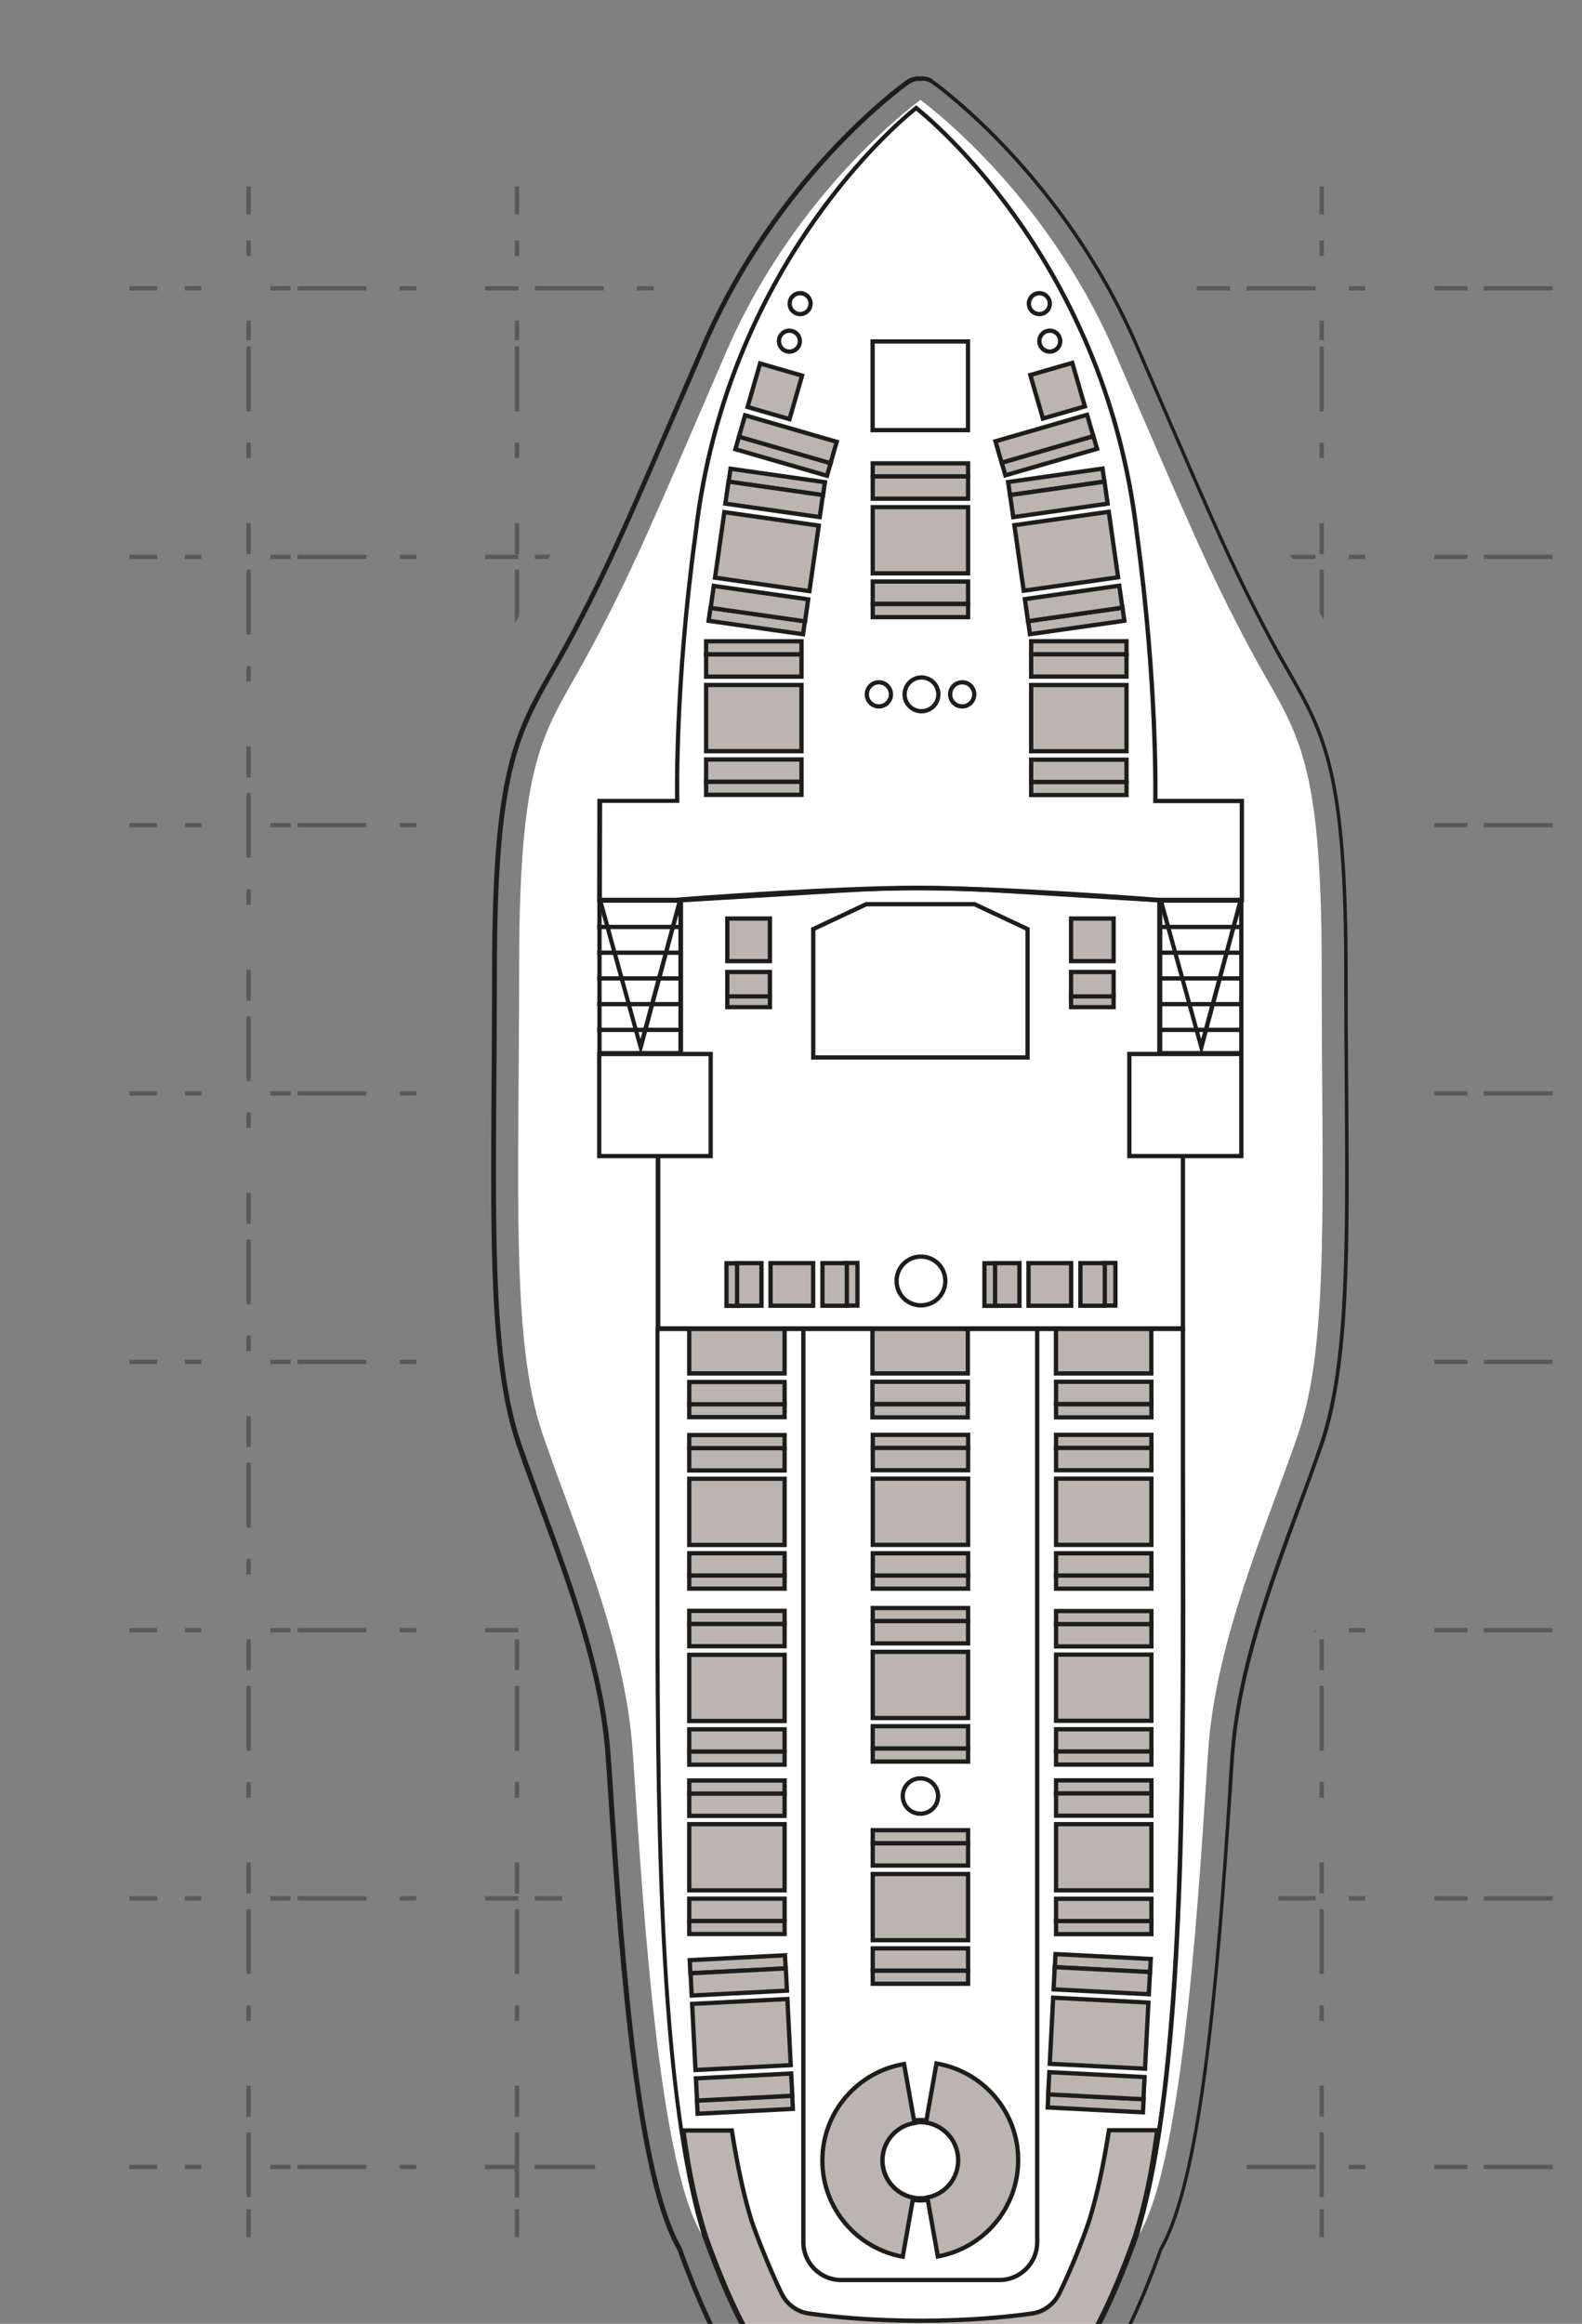 
<?xml-stylesheet type="text/css" href="../css/custom.css" ?>
<svg id="kisfaludy-schematics" data-name="kisfaludy-schematics" xmlns="http://www.w3.org/2000/svg" viewBox="0 0 590.581 867.156">
<rect x="0" y="0" width="590.581" height="867.156" fill="#808080" stroke="none"/>
<style type="text/css">
	.st0{opacity:0.4;}
	.st1{fill:#1D1D1B;}
	.st2{fill:#FFFFFF;}
	.st3{fill:none;stroke:#1D1D1B;stroke-width:1.6;stroke-linecap:round;stroke-miterlimit:10;}
	.st4{fill:none;stroke:#1D1D1B;stroke-width:1.6;stroke-miterlimit:10;}
	.st5{fill:#BCB5AF;stroke:#1D1D1B;stroke-width:1.6;stroke-linecap:round;stroke-miterlimit:10;}
	.st6{opacity:0;fill:#BCB5AF;stroke:#1D1D1B;stroke-width:1.6;stroke-linecap:round;stroke-miterlimit:10;}
</style>
<g class="st0">
	<rect x="92" y="165.2" class="st1" width="1.6" height="5.8"/>
	<rect x="92" y="361.8" class="st1" width="1.6" height="11.6"/>
	<rect x="92" y="331.8" class="st1" width="1.6" height="5.8"/>
	<rect x="92" y="445.1" class="st1" width="1.6" height="11.6"/>
	<rect x="92" y="415.1" class="st1" width="1.6" height="5.8"/>
	<rect x="92" y="379.2" class="st1" width="1.6" height="24.2"/>
	<rect x="92" y="295.9" class="st1" width="1.6" height="24.2"/>
	<rect x="92" y="212.6" class="st1" width="1.6" height="24.2"/>
	<rect x="92" y="462.5" class="st1" width="1.6" height="24.2"/>
	<rect x="92" y="278.5" class="st1" width="1.6" height="11.6"/>
	<rect x="92" y="248.5" class="st1" width="1.6" height="5.8"/>
	<rect x="92" y="712.4" class="st1" width="1.6" height="24.2"/>
	<rect x="92" y="695" class="st1" width="1.6" height="11.6"/>
	<rect x="92" y="665" class="st1" width="1.6" height="5.8"/>
	<rect x="92" y="778.3" class="st1" width="1.6" height="11.6"/>
	<rect x="92" y="748.3" class="st1" width="1.6" height="5.8"/>
	<rect x="92" y="498.4" class="st1" width="1.6" height="5.8"/>
	<rect x="92" y="528.4" class="st1" width="1.6" height="11.6"/>
	<rect x="92" y="545.8" class="st1" width="1.6" height="24.2"/>
	<rect x="92" y="629.1" class="st1" width="1.6" height="24.2"/>
	<rect x="92" y="611.7" class="st1" width="1.6" height="11.6"/>
	<rect x="92" y="581.7" class="st1" width="1.6" height="5.8"/>
	<rect x="111.1" y="607.5" class="st1" width="25.7" height="1.6"/>
	<rect x="92" y="129.3" class="st1" width="1.6" height="24.2"/>
	<rect x="111.1" y="407.2" class="st1" width="25.7" height="1.6"/>
	<rect x="111.1" y="507.4" class="st1" width="25.7" height="1.6"/>
	<rect x="92" y="795.7" class="st1" width="1.6" height="24.2"/>
	<rect x="111.1" y="807.8" class="st1" width="25.7" height="1.6"/>
	<rect x="111.1" y="707.6" class="st1" width="25.7" height="1.6"/>
	<rect x="149.2" y="607.5" class="st1" width="6.2" height="1.6"/>
	<rect x="149.2" y="707.6" class="st1" width="6.2" height="1.6"/>
	<rect x="111.1" y="106.8" class="st1" width="25.7" height="1.6"/>
	<rect x="149.2" y="807.8" class="st1" width="6.2" height="1.6"/>
	<rect x="111.1" y="207" class="st1" width="25.7" height="1.6"/>
	<rect x="111.1" y="307.1" class="st1" width="25.7" height="1.6"/>
	<rect x="100.9" y="807.8" class="st1" width="7.6" height="1.6"/>
	<rect x="92" y="69.6" class="st1" width="1.6" height="10.4"/>
	<rect x="92" y="119.7" class="st1" width="1.6" height="7.2"/>
	<rect x="100.9" y="707.6" class="st1" width="7.6" height="1.6"/>
	<rect x="92" y="89.7" class="st1" width="1.6" height="5.8"/>
	<rect x="100.9" y="607.5" class="st1" width="7.6" height="1.6"/>
	<rect x="100.9" y="106.8" class="st1" width="7.6" height="1.6"/>
	<rect x="149.2" y="507.4" class="st1" width="6.2" height="1.6"/>
	<rect x="100.9" y="307.1" class="st1" width="7.6" height="1.6"/>
	<rect x="100.9" y="407.2" class="st1" width="7.6" height="1.6"/>
	<rect x="100.9" y="507.4" class="st1" width="7.6" height="1.6"/>
	<rect x="100.9" y="207" class="st1" width="7.6" height="1.6"/>
	<rect x="237.8" y="106.8" class="st1" width="6.2" height="1.6"/>
	<path class="st1" d="M493.1,229.2c0.4,0.7,0.7,1.3,1.1,2v-18.6h-1.6v15.6C492.7,228.6,492.9,228.9,493.1,229.2z"/>
	<rect x="446.8" y="106.8" class="st1" width="12.4" height="1.6"/>
	<path class="st1" d="M209.8,707.6h-10.2v1.6H210C209.9,708.7,209.9,708.2,209.8,707.6z"/>
	<rect x="192.2" y="129.3" class="st1" width="1.6" height="24.2"/>
	<rect x="192.2" y="119.7" class="st1" width="1.6" height="7.2"/>
	<rect x="192.2" y="165.2" class="st1" width="1.6" height="5.8"/>
	<rect x="181.1" y="607.5" class="st1" width="12.4" height="1.6"/>
	<rect x="181.1" y="707.6" class="st1" width="12.4" height="1.6"/>
	<rect x="192.2" y="195.2" class="st1" width="1.6" height="11.6"/>
	<path class="st1" d="M192.2,232.6c0.5-1,1.1-1.9,1.6-2.9v-17.1h-1.6V232.6z"/>
	<rect x="465.4" y="106.8" class="st1" width="25.7" height="1.6"/>
	<rect x="503.5" y="106.8" class="st1" width="6.2" height="1.6"/>
	<rect x="503.5" y="207" class="st1" width="6.2" height="1.6"/>
	<path class="st1" d="M482.5,208.6h8.6V207h-9.4C482,207.5,482.2,208,482.5,208.6z"/>
	<rect x="592.7" y="69.6" class="st1" width="1.6" height="10.4"/>
	<rect x="592.7" y="89.7" class="st1" width="1.6" height="5.8"/>
	<rect x="492.6" y="119.7" class="st1" width="1.6" height="7.2"/>
	<rect x="492.6" y="129.3" class="st1" width="1.6" height="24.2"/>
	<rect x="492.6" y="165.2" class="st1" width="1.6" height="5.8"/>
	<rect x="492.6" y="195.2" class="st1" width="1.6" height="11.6"/>
	<rect x="492.6" y="89.7" class="st1" width="1.6" height="5.8"/>
	<rect x="492.6" y="69.6" class="st1" width="1.6" height="10.4"/>
	<rect x="48.3" y="207" class="st1" width="10.4" height="1.6"/>
	<rect x="69" y="707.6" class="st1" width="6.2" height="1.6"/>
	<rect x="48.3" y="307.1" class="st1" width="10.4" height="1.6"/>
	<rect x="92" y="824.4" class="st1" width="1.6" height="10.4"/>
	<rect x="199.7" y="106.8" class="st1" width="25.7" height="1.6"/>
	<rect x="48.3" y="106.8" class="st1" width="10.4" height="1.6"/>
	<rect x="69" y="807.8" class="st1" width="6.2" height="1.6"/>
	<rect x="69" y="106.8" class="st1" width="6.2" height="1.6"/>
	<rect x="69" y="207" class="st1" width="6.2" height="1.6"/>
	<rect x="69" y="307.1" class="st1" width="6.2" height="1.6"/>
	<rect x="69" y="407.2" class="st1" width="6.2" height="1.6"/>
	<rect x="69" y="507.4" class="st1" width="6.2" height="1.6"/>
	<rect x="69" y="607.5" class="st1" width="6.2" height="1.6"/>
	<rect x="48.3" y="407.2" class="st1" width="10.4" height="1.6"/>
	<rect x="181.1" y="106.8" class="st1" width="12.4" height="1.6"/>
	<rect x="181.1" y="207" class="st1" width="12.4" height="1.6"/>
	<path class="st1" d="M205.4,207h-5.7v1.6h4.9C204.9,208,205.1,207.5,205.4,207z"/>
	<rect x="192.2" y="69.6" class="st1" width="1.6" height="10.4"/>
	<rect x="192.2" y="89.7" class="st1" width="1.6" height="5.8"/>
	<rect x="48.3" y="507.4" class="st1" width="10.4" height="1.6"/>
	<rect x="48.3" y="607.5" class="st1" width="10.4" height="1.6"/>
	<rect x="48.3" y="807.8" class="st1" width="10.4" height="1.6"/>
	<rect x="48.3" y="707.6" class="st1" width="10.4" height="1.6"/>
	<rect x="92" y="195.2" class="st1" width="1.6" height="11.6"/>
	<rect x="592" y="407.2" class="st1" width="6.2" height="1.6"/>
	<rect x="592.7" y="212.6" class="st1" width="1.6" height="24.2"/>
	<rect x="592.7" y="498.4" class="st1" width="1.6" height="5.8"/>
	<rect x="592.7" y="445.1" class="st1" width="1.6" height="11.6"/>
	<rect x="592.7" y="415.1" class="st1" width="1.6" height="5.8"/>
	<rect x="592.7" y="331.8" class="st1" width="1.6" height="5.8"/>
	<rect x="592.7" y="748.3" class="st1" width="1.6" height="5.8"/>
	<polygon class="st1" points="594.3,295.9 592.7,295.9 592.7,307.1 592,307.1 592,308.7 592.7,308.7 592.7,320.1 594.3,320.1 
		594.3,308.7 598.2,308.7 598.2,307.1 594.3,307.1 	"/>
	<rect x="592" y="507.4" class="st1" width="6.2" height="1.6"/>
	<rect x="592.7" y="379.2" class="st1" width="1.6" height="24.2"/>
	<rect x="592.7" y="361.8" class="st1" width="1.6" height="11.6"/>
	<rect x="592.7" y="462.5" class="st1" width="1.6" height="24.2"/>
	<rect x="592.7" y="629.1" class="st1" width="1.6" height="24.2"/>
	<rect x="592.7" y="611.7" class="st1" width="1.6" height="11.6"/>
	<rect x="592" y="707.6" class="st1" width="6.2" height="1.6"/>
	<rect x="592.7" y="712.4" class="st1" width="1.6" height="24.2"/>
	<rect x="592.7" y="778.3" class="st1" width="1.6" height="11.6"/>
	<rect x="592.7" y="545.8" class="st1" width="1.6" height="24.2"/>
	<rect x="592.7" y="528.4" class="st1" width="1.6" height="11.6"/>
	<rect x="592.7" y="581.7" class="st1" width="1.6" height="5.8"/>
	<rect x="592.7" y="665" class="st1" width="1.6" height="5.8"/>
	<rect x="592" y="607.5" class="st1" width="6.2" height="1.6"/>
	<rect x="592.7" y="695" class="st1" width="1.6" height="11.6"/>
	<rect x="592.7" y="248.5" class="st1" width="1.6" height="5.8"/>
	<rect x="628.4" y="707.6" class="st1" width="10.4" height="1.6"/>
	<rect x="628.4" y="807.8" class="st1" width="10.4" height="1.6"/>
	<rect x="623.9" y="307.1" class="st1" width="1.9" height="1.6"/>
	<rect x="623.9" y="106.8" class="st1" width="1.9" height="1.6"/>
	<rect x="628.4" y="607.5" class="st1" width="10.4" height="1.6"/>
	<rect x="623.9" y="207" class="st1" width="1.9" height="1.6"/>
	<rect x="628.4" y="106.8" class="st1" width="10.4" height="1.6"/>
	<rect x="628.4" y="507.4" class="st1" width="10.4" height="1.6"/>
	<rect x="628.4" y="207" class="st1" width="10.4" height="1.6"/>
	<rect x="628.4" y="307.1" class="st1" width="10.4" height="1.6"/>
	<rect x="628.4" y="407.2" class="st1" width="10.4" height="1.6"/>
	<rect x="592.7" y="119.7" class="st1" width="1.6" height="7.2"/>
	<rect x="592.7" y="165.2" class="st1" width="1.6" height="5.8"/>
	<rect x="592.7" y="278.5" class="st1" width="1.6" height="11.6"/>
	<rect x="592.7" y="195.2" class="st1" width="1.6" height="11.6"/>
	<rect x="592.7" y="129.3" class="st1" width="1.6" height="24.2"/>
	<rect x="592" y="207" class="st1" width="6.2" height="1.6"/>
	<rect x="149.2" y="407.2" class="st1" width="6.2" height="1.6"/>
	<rect x="623.9" y="507.4" class="st1" width="1.9" height="1.6"/>
	<rect x="623.9" y="607.5" class="st1" width="1.9" height="1.6"/>
	<rect x="592" y="106.8" class="st1" width="6.2" height="1.6"/>
	<rect x="623.9" y="407.2" class="st1" width="1.9" height="1.6"/>
	<rect x="623.9" y="807.8" class="st1" width="1.9" height="1.6"/>
	<rect x="623.9" y="707.6" class="st1" width="1.9" height="1.6"/>
	<path class="st1" d="M477.2,709.2h13.9v-1.6h-13.8C477.2,708.2,477.2,708.7,477.2,709.2z"/>
	<path class="st1" d="M490.7,609.1h0.4v-1.4C491,608.2,490.8,608.6,490.7,609.1z"/>
	<path class="st1" d="M221.9,807.8h-22.3v1.6h22.6C222.2,808.8,222.1,808.3,221.9,807.8z"/>
	<rect x="492.6" y="824.4" class="st1" width="1.6" height="10.4"/>
	<rect x="465.4" y="807.8" class="st1" width="25.7" height="1.6"/>
	<rect x="492.6" y="712.4" class="st1" width="1.6" height="24.2"/>
	<rect x="192.2" y="611.7" class="st1" width="1.6" height="11.6"/>
	<rect x="492.6" y="795.7" class="st1" width="1.6" height="24.2"/>
	<rect x="492.6" y="695" class="st1" width="1.6" height="11.6"/>
	<rect x="492.6" y="778.3" class="st1" width="1.6" height="11.6"/>
	<rect x="492.6" y="665" class="st1" width="1.6" height="5.8"/>
	<rect x="492.6" y="748.3" class="st1" width="1.6" height="5.8"/>
	<rect x="149.2" y="106.8" class="st1" width="6.2" height="1.6"/>
	<rect x="192.2" y="629.1" class="st1" width="1.6" height="24.2"/>
	<rect x="149.2" y="307.1" class="st1" width="6.2" height="1.6"/>
	<polygon class="st1" points="192.2,807.8 181.1,807.8 181.1,809.4 192.2,809.4 192.2,820 193.8,820 193.8,795.7 192.2,795.7 	"/>
	<rect x="149.2" y="207" class="st1" width="6.2" height="1.6"/>
	<rect x="192.2" y="824.4" class="st1" width="1.6" height="10.4"/>
	<rect x="192.2" y="695" class="st1" width="1.6" height="11.6"/>
	<rect x="192.2" y="778.3" class="st1" width="1.6" height="11.6"/>
	<rect x="192.2" y="665" class="st1" width="1.6" height="5.8"/>
	<rect x="192.2" y="748.3" class="st1" width="1.6" height="5.8"/>
	<rect x="192.2" y="712.4" class="st1" width="1.6" height="24.2"/>
	<rect x="503.5" y="707.6" class="st1" width="6.2" height="1.6"/>
	<rect x="492.6" y="629.1" class="st1" width="1.6" height="24.2"/>
	<rect x="553.9" y="707.6" class="st1" width="25.7" height="1.6"/>
	<rect x="553.9" y="807.8" class="st1" width="25.7" height="1.6"/>
	<rect x="553.9" y="507.4" class="st1" width="25.7" height="1.6"/>
	<rect x="535.4" y="106.8" class="st1" width="12.4" height="1.6"/>
	<rect x="553.9" y="407.2" class="st1" width="25.7" height="1.6"/>
	<rect x="553.9" y="106.8" class="st1" width="25.7" height="1.6"/>
	<rect x="535.4" y="207" class="st1" width="12.4" height="1.6"/>
	<rect x="592.7" y="824.4" class="st1" width="1.6" height="10.4"/>
	<rect x="553.9" y="207" class="st1" width="25.7" height="1.6"/>
	<rect x="553.9" y="307.1" class="st1" width="25.7" height="1.6"/>
	<rect x="553.9" y="607.5" class="st1" width="25.7" height="1.6"/>
	<polygon class="st1" points="594.3,795.7 592.7,795.7 592.7,807.8 592,807.8 592,809.4 592.7,809.4 592.7,820 594.3,820 
		594.3,809.4 598.2,809.4 598.2,807.8 594.3,807.8 	"/>
	<rect x="503.5" y="607.5" class="st1" width="6.2" height="1.6"/>
	<rect x="492.6" y="611.7" class="st1" width="1.6" height="11.6"/>
	<rect x="503.5" y="807.8" class="st1" width="6.2" height="1.6"/>
	<rect x="535.4" y="807.8" class="st1" width="12.4" height="1.6"/>
	<rect x="535.4" y="707.6" class="st1" width="12.4" height="1.6"/>
	<rect x="535.4" y="307.1" class="st1" width="12.4" height="1.6"/>
	<rect x="535.4" y="507.4" class="st1" width="12.4" height="1.6"/>
	<rect x="535.4" y="407.2" class="st1" width="12.4" height="1.6"/>
	<rect x="535.4" y="607.5" class="st1" width="12.4" height="1.6"/>
</g>
<g id="ship">
	<g id="bckgrnd_1_">
		<path class="st1" d="M344.4,30.1c1.2,0,2.4,0.4,3.4,1.1l0.7,0.5c2,1.4,48.1,35,75.1,97.1c4.2,9.7,7.9,18.3,11.3,26.1
			c18,41.5,25.4,58.7,39.2,84.6c2.2,4.1,4.2,7.7,6.2,11.1c13.4,23.5,21.5,37.6,21.5,111.8c0,15,0.1,29,0.2,42.5l0,0.2
			c0.4,60.4,0.7,104-9.3,133.5c-2.6,7.7-5.5,15.6-8.7,24.1c-10.6,28.6-22.5,61-24.7,92.8c-0.3,3.7-0.5,7.8-0.8,12.4l0,0.8
			c-4.5,68.6-10.6,144-25.6,170.1l-0.1,0.1l0,0.1c-1.8,5.2-11.5,32-21.7,45.9l-1.7,2.3l-2.8,0.8c-0.9,0.3-22.7,6.2-62.9,6.2
			c-40.2,0-62-5.9-62.9-6.2l-2.8-0.8l-1.7-2.3c-10.2-13.8-19.9-40.6-21.7-45.9l0-0.1l-0.1-0.1c-15.1-26.1-21.1-101.5-25.6-170.1
			c-0.3-4.9-0.6-9.3-0.9-13.1c-2.2-31.8-14.2-64.2-24.7-92.8c-3.1-8.4-6-16.4-8.7-24.1c-10-29.4-9.7-73.1-9.3-133.5
			c0.1-13.5,0.2-27.6,0.2-42.6c0-74.2,8.1-88.4,21.5-111.9c2-3.5,4-7,6.2-11.1c13.8-25.8,21.2-43,39.2-84.6l0.1-0.2
			c3.4-7.8,7.1-16.3,11.2-25.9c27-62.1,73.1-95.7,75.1-97.1l0.7-0.5c1-0.7,2.2-1.1,3.4-1.1H344.4 M344.4,28.5h-1.7
			c-1.5,0-3,0.5-4.3,1.4l-0.7,0.5c-2,1.4-48.5,35.3-75.6,97.8c-4.2,9.7-7.9,18.3-11.3,26.1c-17.9,41.5-25.4,58.7-39.2,84.5
			c-2.2,4-4.2,7.6-6.2,11.1c-13.5,23.7-21.7,38-21.7,112.6c0,15.1-0.1,29.1-0.2,42.7c-0.4,60.6-0.7,104.3,9.3,134
			c2.6,7.7,5.6,15.7,8.7,24.1c10.5,28.5,22.5,60.8,24.6,92.4c0.3,3.9,0.6,8.3,0.9,13.1c4.5,68.9,10.6,144.4,25.9,170.8
			c2,5.6,11.7,32.3,21.9,46.3l2,2.8l3.3,0.9c0.9,0.3,22.9,6.3,63.3,6.3c40.4,0,62.4-6,63.3-6.3l3.3-0.9l2-2.8
			c10.3-14,20-40.7,21.9-46.3c15.2-26.4,21.3-101.9,25.9-170.8c0.3-4.9,0.6-9.3,0.9-13.1c2.2-31.5,14.1-63.8,24.6-92.4
			c3.1-8.4,6-16.4,8.7-24.1c10.1-29.7,9.8-73.4,9.3-134c-0.1-13.5-0.2-27.6-0.2-42.7c0-74.6-8.2-88.9-21.7-112.6
			c-2-3.5-4-7-6.2-11.1c-13.8-25.8-21.2-43-39.2-84.5c-3.4-7.8-7.1-16.4-11.3-26.1c-27.1-62.5-73.6-96.3-75.6-97.8l-0.7-0.5
			C347.4,28.9,345.9,28.5,344.4,28.5L344.4,28.5z"/>
	</g>
	<g>
		<path class="st2" d="M343.6,37.3c0,0,45.9,32.9,72.3,93.6c26.4,60.7,34.2,80.2,50.8,111.3s26.7,35.9,26.7,119s3,139.1-8.6,173.4
			c-11.7,34.4-30.9,76.7-33.8,119c-2.9,42.3-8.6,152.3-25.9,180.4c0,0-10.4,30.3-20.9,44.6c0,0-21.1,5.9-60.6,5.9
			s-60.6-5.9-60.6-5.9c-10.5-14.2-20.9-44.6-20.9-44.6c-17.3-28-22.9-138.1-25.9-180.4c-2.9-42.3-22.2-84.6-33.8-119
			c-11.7-34.4-8.6-90.4-8.6-173.4s10.1-87.9,26.7-119s24.5-50.6,50.8-111.3C297.7,70.2,343.6,37.3,343.6,37.3L343.6,37.3z"/>
	</g>
	<g id="tatfedelzet_2_">
		<g id="bckgrnd_5_">
			<path class="st1" d="M440.8,496.5v103.2c0,86.2-1.3,182.6-17.3,234.1c-0.1,0.3-10.2,29.6-20.3,43.7c-3.5,0.9-24.3,5.7-59.7,5.7
				s-56.2-4.8-59.7-5.7c-10.1-14.1-20.2-43.4-20.3-43.7c-16-51.6-17.3-147.9-17.3-234.2V496.5H440.8 M343.6,821.9
				c8.7,0,15.8-7.1,15.8-15.8c0-8.7-7.1-15.8-15.8-15.8c-8.7,0-15.8,7.1-15.8,15.8C327.8,814.8,334.9,821.9,343.6,821.9
				 M442.4,494.9H244.7c0,29.8,0,65.8,0,104.8c0,90.7,1.7,183.8,17.4,234.6c0,0,10.4,30.3,20.9,44.6c0,0,21.1,5.9,60.6,5.9
				s60.6-5.9,60.6-5.9c10.5-14.2,20.9-44.6,20.9-44.6c15.8-50.8,17.4-144,17.4-234.6C442.4,560.7,442.4,524.8,442.4,494.9
				L442.4,494.9z M343.6,820.3c-7.8,0-14.2-6.4-14.2-14.2s6.4-14.2,14.2-14.2c7.8,0,14.2,6.4,14.2,14.2S351.4,820.3,343.6,820.3
				L343.6,820.3z"/>
		</g>
		<circle class="st3" cx="343.6" cy="670.2" r="6.6"/>
		<g>
			<circle class="st3" cx="343.6" cy="806.1" r="14.2"/>
		</g>
	</g>
	<g>
		<path class="st1" d="M386.4,496.5v340.2c0,7.3-6,13.3-13.3,13.3H314c-7.3,0-13.3-6-13.3-13.3V496.5H386.4 M388,494.9h-88.9v341.8
			c0,8.2,6.7,14.9,14.9,14.9h59.1c8.2,0,14.9-6.7,14.9-14.9V494.9L388,494.9z"/>
	</g>
	<g id="kapitanyi-hid">
		<g id="bckgrnd_2_">
			<path class="st1" d="M343.5,332.2c9.7,0,19.5,0.3,29.2,0.9l59.3,3.6v68.4v0.7l0.5,0.5l8.3,8.1v80.8H246.5v-80.8l8-8.1l0.5-0.5
				v-0.7v-68.4l59.5-3.6C324.1,332.5,333.9,332.2,343.5,332.2 M343.5,330.6c-9.7,0-19.5,0.3-29.2,0.9l-61,3.7v69.9l-8.5,8.6v83
				h197.6v-83l-8.8-8.6v-69.9l-60.8-3.7C363.1,330.9,353.3,330.6,343.5,330.6L343.5,330.6z"/>
		</g>
		<g>
			<path class="st1" d="M343.8,469.7c4.6,0,8.3,3.7,8.3,8.3s-3.7,8.3-8.3,8.3s-8.3-3.7-8.3-8.3S339.2,469.7,343.8,469.7
				 M343.8,468.1c-5.5,0-9.9,4.4-9.9,9.9s4.4,9.9,9.9,9.9s9.9-4.4,9.9-9.9S349.3,468.1,343.8,468.1L343.8,468.1z"/>
		</g>
		<g>
			<rect x="421.6" y="393.3" class="st2" width="41.8" height="38.1"/>
			<path class="st1" d="M462.6,394.1v36.5h-40.2v-36.5H462.6 M464.2,392.5h-43.4v39.7h43.4V392.5L464.2,392.5z"/>
		</g>
		<g>
			<rect x="223.7" y="393.3" class="st2" width="41.6" height="38.1"/>
			<path class="st1" d="M264.5,394.1v36.5h-40v-36.5H264.5 M266.1,392.5h-43.2v39.7h43.2V392.5L266.1,392.5z"/>
		</g>
		<g>
			<path class="st1" d="M363.6,338.2l19.2,9v46.6h-39.2h-39.2v-46.6l19.2-9h20.1H363.6 M364,336.6h-20.4h-20.4l-20.4,9.6v49.2h40.8
				h40.8v-49.2L364,336.6L364,336.6z"/>
		</g>
	</g>
	<g id="stairs-left">
		<g id="bckgrnd_4_">
			<path class="st1" d="M253.3,336.8v55.4h-28.7v-55.4H253.3 M254.9,335.2h-31.9v58.6h31.9V335.2L254.9,335.2z"/>
		</g>
		<g>
			<line class="st4" x1="254.6" y1="384.3" x2="222.9" y2="384.3"/>
			<line class="st4" x1="254.6" y1="374.7" x2="222.9" y2="374.7"/>
			<line class="st4" x1="254.6" y1="365.1" x2="222.9" y2="365.1"/>
			<line class="st4" x1="254.6" y1="355.5" x2="222.9" y2="355.5"/>
			<line class="st4" x1="254.6" y1="345.9" x2="222.9" y2="345.9"/>
		</g>
		<g>
			<path class="st1" d="M252.8,336.8l-13.7,50.9l-14-50.9H252.8 M254.9,335.2h-31.9l16.2,58.6L254.9,335.2L254.9,335.2z"/>
		</g>
	</g>
	<g id="stairs-right">
		<g id="bckgrnd_3_">
			<path class="st1" d="M462.6,336.8v55.4h-28.7v-55.4H462.6 M464.2,335.2h-31.9v58.6h31.9V335.2L464.2,335.2z"/>
		</g>
		<g>
			<line class="st4" x1="464" y1="384.3" x2="432.3" y2="384.3"/>
			<line class="st4" x1="464" y1="374.7" x2="432.3" y2="374.7"/>
			<line class="st4" x1="464" y1="365.1" x2="432.3" y2="365.1"/>
			<line class="st4" x1="464" y1="355.5" x2="432.3" y2="355.5"/>
			<line class="st4" x1="464" y1="345.9" x2="432.3" y2="345.9"/>
		</g>
		<g>
			<path class="st1" d="M462.1,336.8l-13.7,50.9l-14-50.9H462.1 M464.2,335.2h-31.9l16.2,58.6L464.2,335.2L464.2,335.2z"/>
		</g>
	</g>
	<g id="Hajoorr_2_">
		<g id="bckgrnd">
			<path class="st1" d="M342,41.3c3.9,3.2,19.4,16.4,35.8,39.2c11.1,15.4,20.4,32.1,27.8,49.6c9.2,21.9,15.2,45.1,18,69.1
				c7.7,56.3,6.9,98.5,6.9,98.9l0,1.6h1.6h30.7V335h-30.5c-2.2-0.2-58.9-4.5-90.2-4.5s-88,4.3-90.2,4.5h-27.2l0.1-35.4H252l1.6,0
				l0-1.6c0-0.4-0.9-42.6,6.9-99c2.8-23.9,8.8-47.2,18-69c7.3-17.5,16.7-34.2,27.8-49.6C322.6,57.7,338,44.5,342,41.3 M342,39.3
				L342,39.3c0,0-70.9,53.9-83.1,159.6c-7.8,57.1-6.9,99.2-6.9,99.2h-29l-0.1,38.6h28.9c0,0,58.1-4.5,90.2-4.5s90.2,4.5,90.2,4.5
				h32.2v-38.6h-32.3c0,0,0.9-42-6.9-99.2C412.9,93.2,342,39.3,342,39.3L342,39.3z"/>
		</g>
		<g>
			<circle class="st4" cx="344" cy="259.1" r="6.3"/>
			<circle class="st3" cx="359.2" cy="259.1" r="4.5"/>
			<circle class="st3" cx="328.1" cy="259.1" r="4.5"/>
		</g>
		<g>
			<circle class="st3" cx="391.9" cy="127.3" r="3.9"/>
			<circle class="st3" cx="388" cy="113.3" r="3.9"/>
		</g>
		<g>
			<circle class="st3" cx="294.7" cy="127.3" r="3.9"/>
			<circle class="st3" cx="298.7" cy="113.3" r="3.9"/>
		</g>
		
			<rect x="325.7" y="127.3" transform="matrix(-1 -1.224647e-16 1.224647e-16 -1 687.057 287.814)" class="st3" width="35.6" height="33.1"/>
	</g>
	<g id="seats">
		<g id="kapitanyi_x5F_hid">
			<g>
				
					<rect x="399.7" y="342.7" transform="matrix(-1 -1.224647e-16 1.224647e-16 -1 815.431 701.353)" class="st5" width="15.9" height="15.9"/>
				<g>
					
						<rect x="399.7" y="371.4" transform="matrix(-1 -1.224647e-16 1.224647e-16 -1 815.431 747.221)" class="st5" width="15.9" height="4.4"/>
					
						<rect x="399.7" y="362.7" transform="matrix(-1 -1.224647e-16 1.224647e-16 -1 815.431 734.504)" class="st5" width="15.9" height="9.1"/>
				</g>
			</g>
			<g>
				<g>
					
						<rect x="384" y="471.3" transform="matrix(6.123234e-17 -1 1 6.123234e-17 -87.338 871.244)" class="st5" width="15.9" height="15.9"/>
					<g>
						
							<rect x="361.7" y="477.1" transform="matrix(6.123234e-17 -1 1 6.123234e-17 -109.59 848.992)" class="st5" width="15.9" height="4.4"/>
						
							<rect x="368.1" y="474.7" transform="matrix(6.123234e-17 -1 1 6.123234e-17 -103.231 855.35)" class="st5" width="15.9" height="9.1"/>
					</g>
					<g>
						
							<rect x="406.2" y="477.1" transform="matrix(-1.836970e-16 1 -1 -1.836970e-16 893.496 65.085)" class="st5" width="15.9" height="4.4"/>
						
							<rect x="399.9" y="474.7" transform="matrix(-1.836970e-16 1 -1 -1.836970e-16 887.137 71.444)" class="st5" width="15.9" height="9.1"/>
					</g>
				</g>
				<g>
					
						<rect x="287.7" y="471.3" transform="matrix(6.123234e-17 -1 1 6.123234e-17 -183.641 774.941)" class="st5" width="15.9" height="15.9"/>
					<g>
						
							<rect x="265.4" y="477.1" transform="matrix(6.123234e-17 -1 1 6.123234e-17 -205.893 752.689)" class="st5" width="15.9" height="4.4"/>
						
							<rect x="271.8" y="474.7" transform="matrix(6.123234e-17 -1 1 6.123234e-17 -199.534 759.047)" class="st5" width="15.9" height="9.1"/>
					</g>
					<g>
						
							<rect x="309.9" y="477.1" transform="matrix(-1.836970e-16 1 -1 -1.836970e-16 797.193 161.388)" class="st5" width="15.9" height="4.4"/>
						
							<rect x="303.6" y="474.7" transform="matrix(-1.836970e-16 1 -1 -1.836970e-16 790.835 167.747)" class="st5" width="15.9" height="9.1"/>
					</g>
				</g>
			</g>
			<g>
				
					<rect x="271.4" y="342.7" transform="matrix(-1 -1.224647e-16 1.224647e-16 -1 558.812 701.353)" class="st5" width="15.9" height="15.9"/>
				<g>
					
						<rect x="271.4" y="371.4" transform="matrix(-1 -1.224647e-16 1.224647e-16 -1 558.812 747.221)" class="st5" width="15.9" height="4.4"/>
					
						<rect x="271.4" y="362.7" transform="matrix(-1 -1.224647e-16 1.224647e-16 -1 558.812 734.504)" class="st5" width="15.9" height="9.1"/>
				</g>
			</g>
		</g>
		<g id="orr">
			<g>
				<g>
					
						<rect x="384.9" y="291.7" transform="matrix(-1 -1.224647e-16 1.224647e-16 -1 805.437 588.368)" class="st5" width="35.6" height="4.9"/>
					
						<rect x="384.9" y="283.4" transform="matrix(-1 -1.224647e-16 1.224647e-16 -1 805.437 575.175)" class="st5" width="35.6" height="8.3"/>
				</g>
				<g>
					
						<rect x="384.9" y="239.3" transform="matrix(-1 -4.518442e-11 4.518442e-11 -1 805.437 483.478)" class="st5" width="35.6" height="4.9"/>
					
						<rect x="384.9" y="244.2" transform="matrix(-1 -4.518442e-11 4.518442e-11 -1 805.437 496.67)" class="st5" width="35.6" height="8.3"/>
				</g>
				
					<rect x="384.9" y="255.6" transform="matrix(-1 -1.224647e-16 1.224647e-16 -1 805.437 535.923)" class="st5" width="35.6" height="24.7"/>
			</g>
			<g>
				<g>
					
						<rect x="383.8" y="229.4" transform="matrix(-0.99 0.141 -0.141 -0.99 832.046 404.623)" class="st5" width="35.6" height="4.9"/>
					
						<rect x="382.9" y="221.2" transform="matrix(-0.99 0.141 -0.141 -0.99 829.267 391.761)" class="st5" width="35.6" height="8.3"/>
				</g>
				<g>
					
						<rect x="376.4" y="177.5" transform="matrix(-0.99 0.141 -0.141 -0.99 809.949 302.357)" class="st5" width="35.6" height="4.9"/>
					
						<rect x="377.3" y="182.3" transform="matrix(-0.99 0.141 -0.141 -0.99 812.728 315.22)" class="st5" width="35.6" height="8.3"/>
				</g>
				
					<rect x="380.1" y="193.6" transform="matrix(-0.99 0.141 -0.141 -0.99 820.998 353.49)" class="st5" width="35.6" height="24.7"/>
			</g>
			<g>
				
					<rect x="374.1" y="167.7" transform="matrix(-0.961 0.278 -0.278 -0.961 815.67 224.635)" class="st5" width="35.6" height="4.9"/>
				
					<rect x="372.3" y="159.7" transform="matrix(-0.961 0.278 -0.278 -0.961 810.314 212.722)" class="st5" width="35.6" height="8.3"/>
			</g>
			<g>
				
					<rect x="386.8" y="137.5" transform="matrix(-0.961 0.278 -0.278 -0.961 814.935 176.256)" class="st5" width="16.3" height="16.9"/>
			</g>
			<g>
				<g>
					<rect x="263.6" y="291.7" class="st5" width="35.6" height="4.9"/>
					<rect x="263.6" y="283.4" class="st5" width="35.6" height="8.3"/>
				</g>
				<g>
					<rect x="263.6" y="239.3" class="st5" width="35.6" height="4.9"/>
					<rect x="263.6" y="244.2" class="st5" width="35.6" height="8.3"/>
				</g>
				<rect x="263.6" y="255.6" class="st5" width="35.6" height="24.7"/>
			</g>
			<g>
				<g>
					
						<rect x="264.6" y="229.4" transform="matrix(0.99 0.141 -0.141 0.99 35.622 -37.61)" class="st5" width="35.6" height="4.9"/>
					
						<rect x="265.6" y="221.2" transform="matrix(0.99 0.141 -0.141 0.99 34.708 -37.807)" class="st5" width="35.6" height="8.3"/>
				</g>
				<g>
					
						<rect x="272.1" y="177.5" transform="matrix(0.99 0.141 -0.141 0.99 28.356 -39.18)" class="st5" width="35.6" height="4.9"/>
					
						<rect x="271.1" y="182.3" transform="matrix(0.99 0.141 -0.141 0.99 29.27 -38.982)" class="st5" width="35.6" height="8.3"/>
				</g>
				
					<rect x="268.4" y="193.6" transform="matrix(0.99 0.141 -0.141 0.99 31.989 -38.395)" class="st5" width="35.6" height="24.7"/>
			</g>
			<g>
				
					<rect x="274.4" y="167.7" transform="matrix(0.961 0.278 -0.278 0.961 58.809 -74.52)" class="st5" width="35.6" height="4.9"/>
				
					<rect x="276.2" y="159.7" transform="matrix(0.961 0.278 -0.278 0.961 57.12 -75.28)" class="st5" width="35.6" height="8.3"/>
			</g>
			<g>
				
					<rect x="281" y="137.5" transform="matrix(0.961 0.278 -0.278 0.961 51.949 -74.623)" class="st5" width="16.3" height="16.9"/>
			</g>
			<g>
				<g>
					
						<rect x="325.7" y="225.3" transform="matrix(-1 -1.224647e-16 1.224647e-16 -1 687.103 455.593)" class="st5" width="35.6" height="4.9"/>
					
						<rect x="325.7" y="217.1" transform="matrix(-1 -1.224647e-16 1.224647e-16 -1 687.103 442.401)" class="st5" width="35.6" height="8.3"/>
				</g>
				<g>
					
						<rect x="325.7" y="172.9" transform="matrix(-1 -4.487844e-11 4.487844e-11 -1 687.103 350.703)" class="st5" width="35.6" height="4.9"/>
					
						<rect x="325.7" y="177.8" transform="matrix(-1 -4.487844e-11 4.487844e-11 -1 687.103 363.895)" class="st5" width="35.6" height="8.3"/>
				</g>
				
					<rect x="325.7" y="189.2" transform="matrix(-1 -1.224647e-16 1.224647e-16 -1 687.103 403.148)" class="st5" width="35.6" height="24.7"/>
			</g>
			<rect id="bckgrnd_6_" x="249.9" y="124.7" class="st6" width="185.2" height="185.2"/>
		</g>
		<g id="tatfedelzet">
			<g>
				<path class="st5" d="M337,842.1l3.9-22c-6.5-1.3-11.5-7-11.5-13.9c0-7.1,5.2-12.9,12-14l-3.9-22c-17.3,2.9-30.5,17.9-30.5,36
					C307,824.1,319.9,839,337,842.1z"/>
				<path class="st5" d="M357.7,806.1c0,6.9-4.9,12.7-11.5,13.9l3.9,22c17.1-3.1,30-18,30-36c0-18.1-13.2-33.1-30.5-36l-3.9,22
					C352.6,793.2,357.7,799,357.7,806.1z"/>
			</g>
			<path class="st5" d="M432,795c-2.3,16.8-4.5,27.1-8.3,39.4c0,0-10.2,29.8-20.5,43.8c0,0-20.8,5.8-59.6,5.8s-59.6-5.8-59.6-5.8
				c-10.3-14-20.5-43.8-20.5-43.8c-3.9-12.5-6-22.4-8.4-39.4h18.1c2,12.7,4.4,24.2,7.4,33.8c1.7,5,6.3,17,11.2,27.1
				c2,4,5.8,6.8,10.2,7.4c9.3,1.3,23.3,2.7,41.6,2.7c18.3,0,32.4-1.4,41.6-2.7c4.4-0.6,8.2-3.4,10.2-7.4c4.5-9.1,8.8-20.1,11.2-27.2
				c3-9.7,5.4-21.1,7.4-33.8H432z"/>
			<g>
				<g>
					
						<rect x="325.7" y="587.9" transform="matrix(-1 -1.224647e-16 1.224647e-16 -1 687.122 1180.713)" class="st5" width="35.6" height="4.9"/>
					
						<rect x="325.7" y="579.6" transform="matrix(-1 -1.224647e-16 1.224647e-16 -1 687.122 1167.521)" class="st5" width="35.6" height="8.3"/>
				</g>
				<g>
					
						<rect x="325.7" y="535.5" transform="matrix(-1 -4.495483e-11 4.495483e-11 -1 687.122 1075.823)" class="st5" width="35.6" height="4.9"/>
					
						<rect x="325.7" y="540.4" transform="matrix(-1 -4.510804e-11 4.510804e-11 -1 687.122 1089.016)" class="st5" width="35.6" height="8.3"/>
				</g>
				
					<rect x="325.7" y="551.8" transform="matrix(-1 -1.224647e-16 1.224647e-16 -1 687.122 1128.268)" class="st5" width="35.6" height="24.7"/>
			</g>
			<g>
				<g>
					
						<rect x="325.7" y="652.5" transform="matrix(-1 -1.224647e-16 1.224647e-16 -1 687.103 1309.836)" class="st5" width="35.6" height="4.9"/>
					
						<rect x="325.7" y="644.2" transform="matrix(-1 -1.224647e-16 1.224647e-16 -1 687.103 1296.643)" class="st5" width="35.6" height="8.3"/>
				</g>
				<g>
					
						<rect x="325.7" y="600" transform="matrix(-1 -4.495483e-11 4.495483e-11 -1 687.103 1204.946)" class="st5" width="35.6" height="4.9"/>
					
						<rect x="325.7" y="604.9" transform="matrix(-1 -4.490376e-11 4.490376e-11 -1 687.103 1218.138)" class="st5" width="35.6" height="8.3"/>
				</g>
				
					<rect x="325.7" y="616.3" transform="matrix(-1 -1.224647e-16 1.224647e-16 -1 687.103 1257.391)" class="st5" width="35.6" height="24.7"/>
			</g>
			<g>
				<g>
					
						<rect x="325.7" y="735.4" transform="matrix(-1 -1.224647e-16 1.224647e-16 -1 687.103 1475.64)" class="st5" width="35.6" height="4.9"/>
					
						<rect x="325.7" y="727.1" transform="matrix(-1 -1.224647e-16 1.224647e-16 -1 687.103 1462.448)" class="st5" width="35.6" height="8.3"/>
				</g>
				<g>
					
						<rect x="325.7" y="682.9" transform="matrix(-1 -4.510804e-11 4.510804e-11 -1 687.103 1370.75)" class="st5" width="35.6" height="4.9"/>
					
						<rect x="325.7" y="687.8" transform="matrix(-1 -4.505697e-11 4.505697e-11 -1 687.103 1383.943)" class="st5" width="35.6" height="8.3"/>
				</g>
				
					<rect x="325.7" y="699.2" transform="matrix(-1 -1.224647e-16 1.224647e-16 -1 687.103 1423.195)" class="st5" width="35.6" height="24.7"/>
			</g>
			<g>
				<g>
					
						<rect x="325.7" y="523.9" transform="matrix(-1 -1.224647e-16 1.224647e-16 -1 686.992 1052.798)" class="st5" width="35.6" height="4.9"/>
					
						<rect x="325.7" y="515.7" transform="matrix(-1 -1.224647e-16 1.224647e-16 -1 686.992 1039.606)" class="st5" width="35.6" height="8.3"/>
				</g>
				<rect x="325.7" y="495.9" class="st5" width="35.6" height="16.6"/>
			</g>
			<g>
				<g>
					<g>
						<g>
							
								<rect x="394.2" y="587.9" transform="matrix(-1 -1.224647e-16 1.224647e-16 -1 824.038 1180.713)" class="st5" width="35.6" height="4.9"/>
							
								<rect x="394.2" y="579.6" transform="matrix(-1 -1.224647e-16 1.224647e-16 -1 824.038 1167.521)" class="st5" width="35.6" height="8.3"/>
						</g>
						<g>
							
								<rect x="394.2" y="535.5" transform="matrix(-1 -4.490376e-11 4.490376e-11 -1 824.038 1075.823)" class="st5" width="35.6" height="4.9"/>
							
								<rect x="394.2" y="540.4" transform="matrix(-1 -4.490376e-11 4.490376e-11 -1 824.038 1089.016)" class="st5" width="35.6" height="8.3"/>
						</g>
						
							<rect x="394.2" y="551.8" transform="matrix(-1 -1.224647e-16 1.224647e-16 -1 824.038 1128.268)" class="st5" width="35.6" height="24.7"/>
					</g>
					<g>
						<g>
							
								<rect x="394.2" y="523.9" transform="matrix(-1 -1.224647e-16 1.224647e-16 -1 824.038 1052.798)" class="st5" width="35.6" height="4.9"/>
							
								<rect x="394.2" y="515.7" transform="matrix(-1 -1.224647e-16 1.224647e-16 -1 824.038 1039.606)" class="st5" width="35.6" height="8.3"/>
						</g>
						<rect x="394.2" y="495.9" class="st5" width="35.6" height="16.6"/>
					</g>
					<g>
						<g>
							
								<rect x="394.2" y="653.6" transform="matrix(-1 -1.224647e-16 1.224647e-16 -1 824.038 1312.067)" class="st5" width="35.6" height="4.9"/>
							
								<rect x="394.2" y="645.3" transform="matrix(-1 -1.224647e-16 1.224647e-16 -1 824.038 1298.875)" class="st5" width="35.6" height="8.3"/>
						</g>
						<g>
							
								<rect x="394.2" y="601.1" transform="matrix(-1 -4.505697e-11 4.505697e-11 -1 824.038 1207.177)" class="st5" width="35.6" height="4.9"/>
							
								<rect x="394.2" y="606" transform="matrix(-1 -4.505697e-11 4.505697e-11 -1 824.038 1220.37)" class="st5" width="35.6" height="8.3"/>
						</g>
						
							<rect x="394.2" y="617.5" transform="matrix(-1 -1.224647e-16 1.224647e-16 -1 824.038 1259.622)" class="st5" width="35.6" height="24.7"/>
					</g>
					<g>
						<g>
							
								<rect x="394.2" y="716.8" transform="matrix(-1 -1.224647e-16 1.224647e-16 -1 824.038 1438.536)" class="st5" width="35.6" height="4.9"/>
							
								<rect x="394.2" y="708.5" transform="matrix(-1 -1.224647e-16 1.224647e-16 -1 824.038 1425.344)" class="st5" width="35.6" height="8.3"/>
						</g>
						<g>
							
								<rect x="394.2" y="664.4" transform="matrix(-1 -4.490376e-11 4.490376e-11 -1 824.038 1333.647)" class="st5" width="35.6" height="4.9"/>
							
								<rect x="394.2" y="669.3" transform="matrix(-1 -4.490376e-11 4.490376e-11 -1 824.038 1346.839)" class="st5" width="35.6" height="8.3"/>
						</g>
						
							<rect x="394.2" y="680.7" transform="matrix(-1 -1.224647e-16 1.224647e-16 -1 824.038 1386.091)" class="st5" width="35.6" height="24.7"/>
					</g>
					<g>
						<g>
							
								<rect x="391.2" y="782.7" transform="matrix(-0.999 -5.118451e-02 5.118451e-02 -0.999 777.423 1590.167)" class="st5" width="35.6" height="4.9"/>
							
								<rect x="391.6" y="774.4" transform="matrix(-0.999 -5.118451e-02 5.118451e-02 -0.999 778.434 1577.018)" class="st5" width="35.6" height="8.3"/>
						</g>
						<g>
							
								<rect x="393.9" y="730.3" transform="matrix(-0.999 -5.118451e-02 5.118451e-02 -0.999 785.468 1485.621)" class="st5" width="35.6" height="4.9"/>
							
								<rect x="393.6" y="735.2" transform="matrix(-0.999 -5.118451e-02 5.118451e-02 -0.999 784.457 1498.77)" class="st5" width="35.6" height="8.3"/>
						</g>
						
							<rect x="392.6" y="746.6" transform="matrix(-0.999 -5.118451e-02 5.118451e-02 -0.999 781.446 1537.894)" class="st5" width="35.6" height="24.7"/>
					</g>
				</g>
				<g>
					<g>
						<g>
							<rect x="257.3" y="587.9" class="st5" width="35.6" height="4.9"/>
							<rect x="257.3" y="579.6" class="st5" width="35.6" height="8.3"/>
						</g>
						<g>
							<rect x="257.3" y="535.5" class="st5" width="35.6" height="4.9"/>
							<rect x="257.3" y="540.4" class="st5" width="35.6" height="8.3"/>
						</g>
						<rect x="257.3" y="551.8" class="st5" width="35.6" height="24.7"/>
					</g>
					<g>
						<g>
							<rect x="257.3" y="523.9" class="st5" width="35.6" height="4.9"/>
							<rect x="257.3" y="515.7" class="st5" width="35.6" height="8.3"/>
						</g>
						<rect x="257.3" y="495.9" class="st5" width="35.6" height="16.6"/>
					</g>
					<g>
						<g>
							<rect x="257.3" y="653.6" class="st5" width="35.6" height="4.9"/>
							<rect x="257.3" y="645.3" class="st5" width="35.6" height="8.3"/>
						</g>
						<g>
							<rect x="257.3" y="601.1" class="st5" width="35.6" height="4.9"/>
							<rect x="257.3" y="606" class="st5" width="35.6" height="8.3"/>
						</g>
						<rect x="257.3" y="617.5" class="st5" width="35.6" height="24.7"/>
					</g>
					<g>
						<g>
							<rect x="257.3" y="716.8" class="st5" width="35.6" height="4.9"/>
							<rect x="257.3" y="708.5" class="st5" width="35.6" height="8.3"/>
						</g>
						<g>
							<rect x="257.3" y="664.4" class="st5" width="35.6" height="4.9"/>
							<rect x="257.3" y="669.3" class="st5" width="35.6" height="8.3"/>
						</g>
						<rect x="257.3" y="680.7" class="st5" width="35.6" height="24.7"/>
					</g>
					<g>
						<g>
							
								<rect x="260.2" y="782.7" transform="matrix(0.999 -5.118451e-02 5.118451e-02 0.999 -39.822 15.261)" class="st5" width="35.6" height="4.9"/>
							
								<rect x="259.9" y="774.4" transform="matrix(0.999 -5.118451e-02 5.118451e-02 0.999 -39.485 15.235)" class="st5" width="35.6" height="8.3"/>
						</g>
						<g>
							
								<rect x="257.5" y="730.3" transform="matrix(0.999 -5.118451e-02 5.118451e-02 0.999 -37.145 15.055)" class="st5" width="35.6" height="4.9"/>
							
								<rect x="257.9" y="735.2" transform="matrix(0.999 -5.118451e-02 5.118451e-02 0.999 -37.481 15.081)" class="st5" width="35.6" height="8.3"/>
						</g>
						
							<rect x="258.9" y="746.6" transform="matrix(0.999 -5.118451e-02 5.118451e-02 0.999 -38.483 15.158)" class="st5" width="35.6" height="24.7"/>
					</g>
				</g>
			</g>
		</g>
	</g>
</g>
</svg>